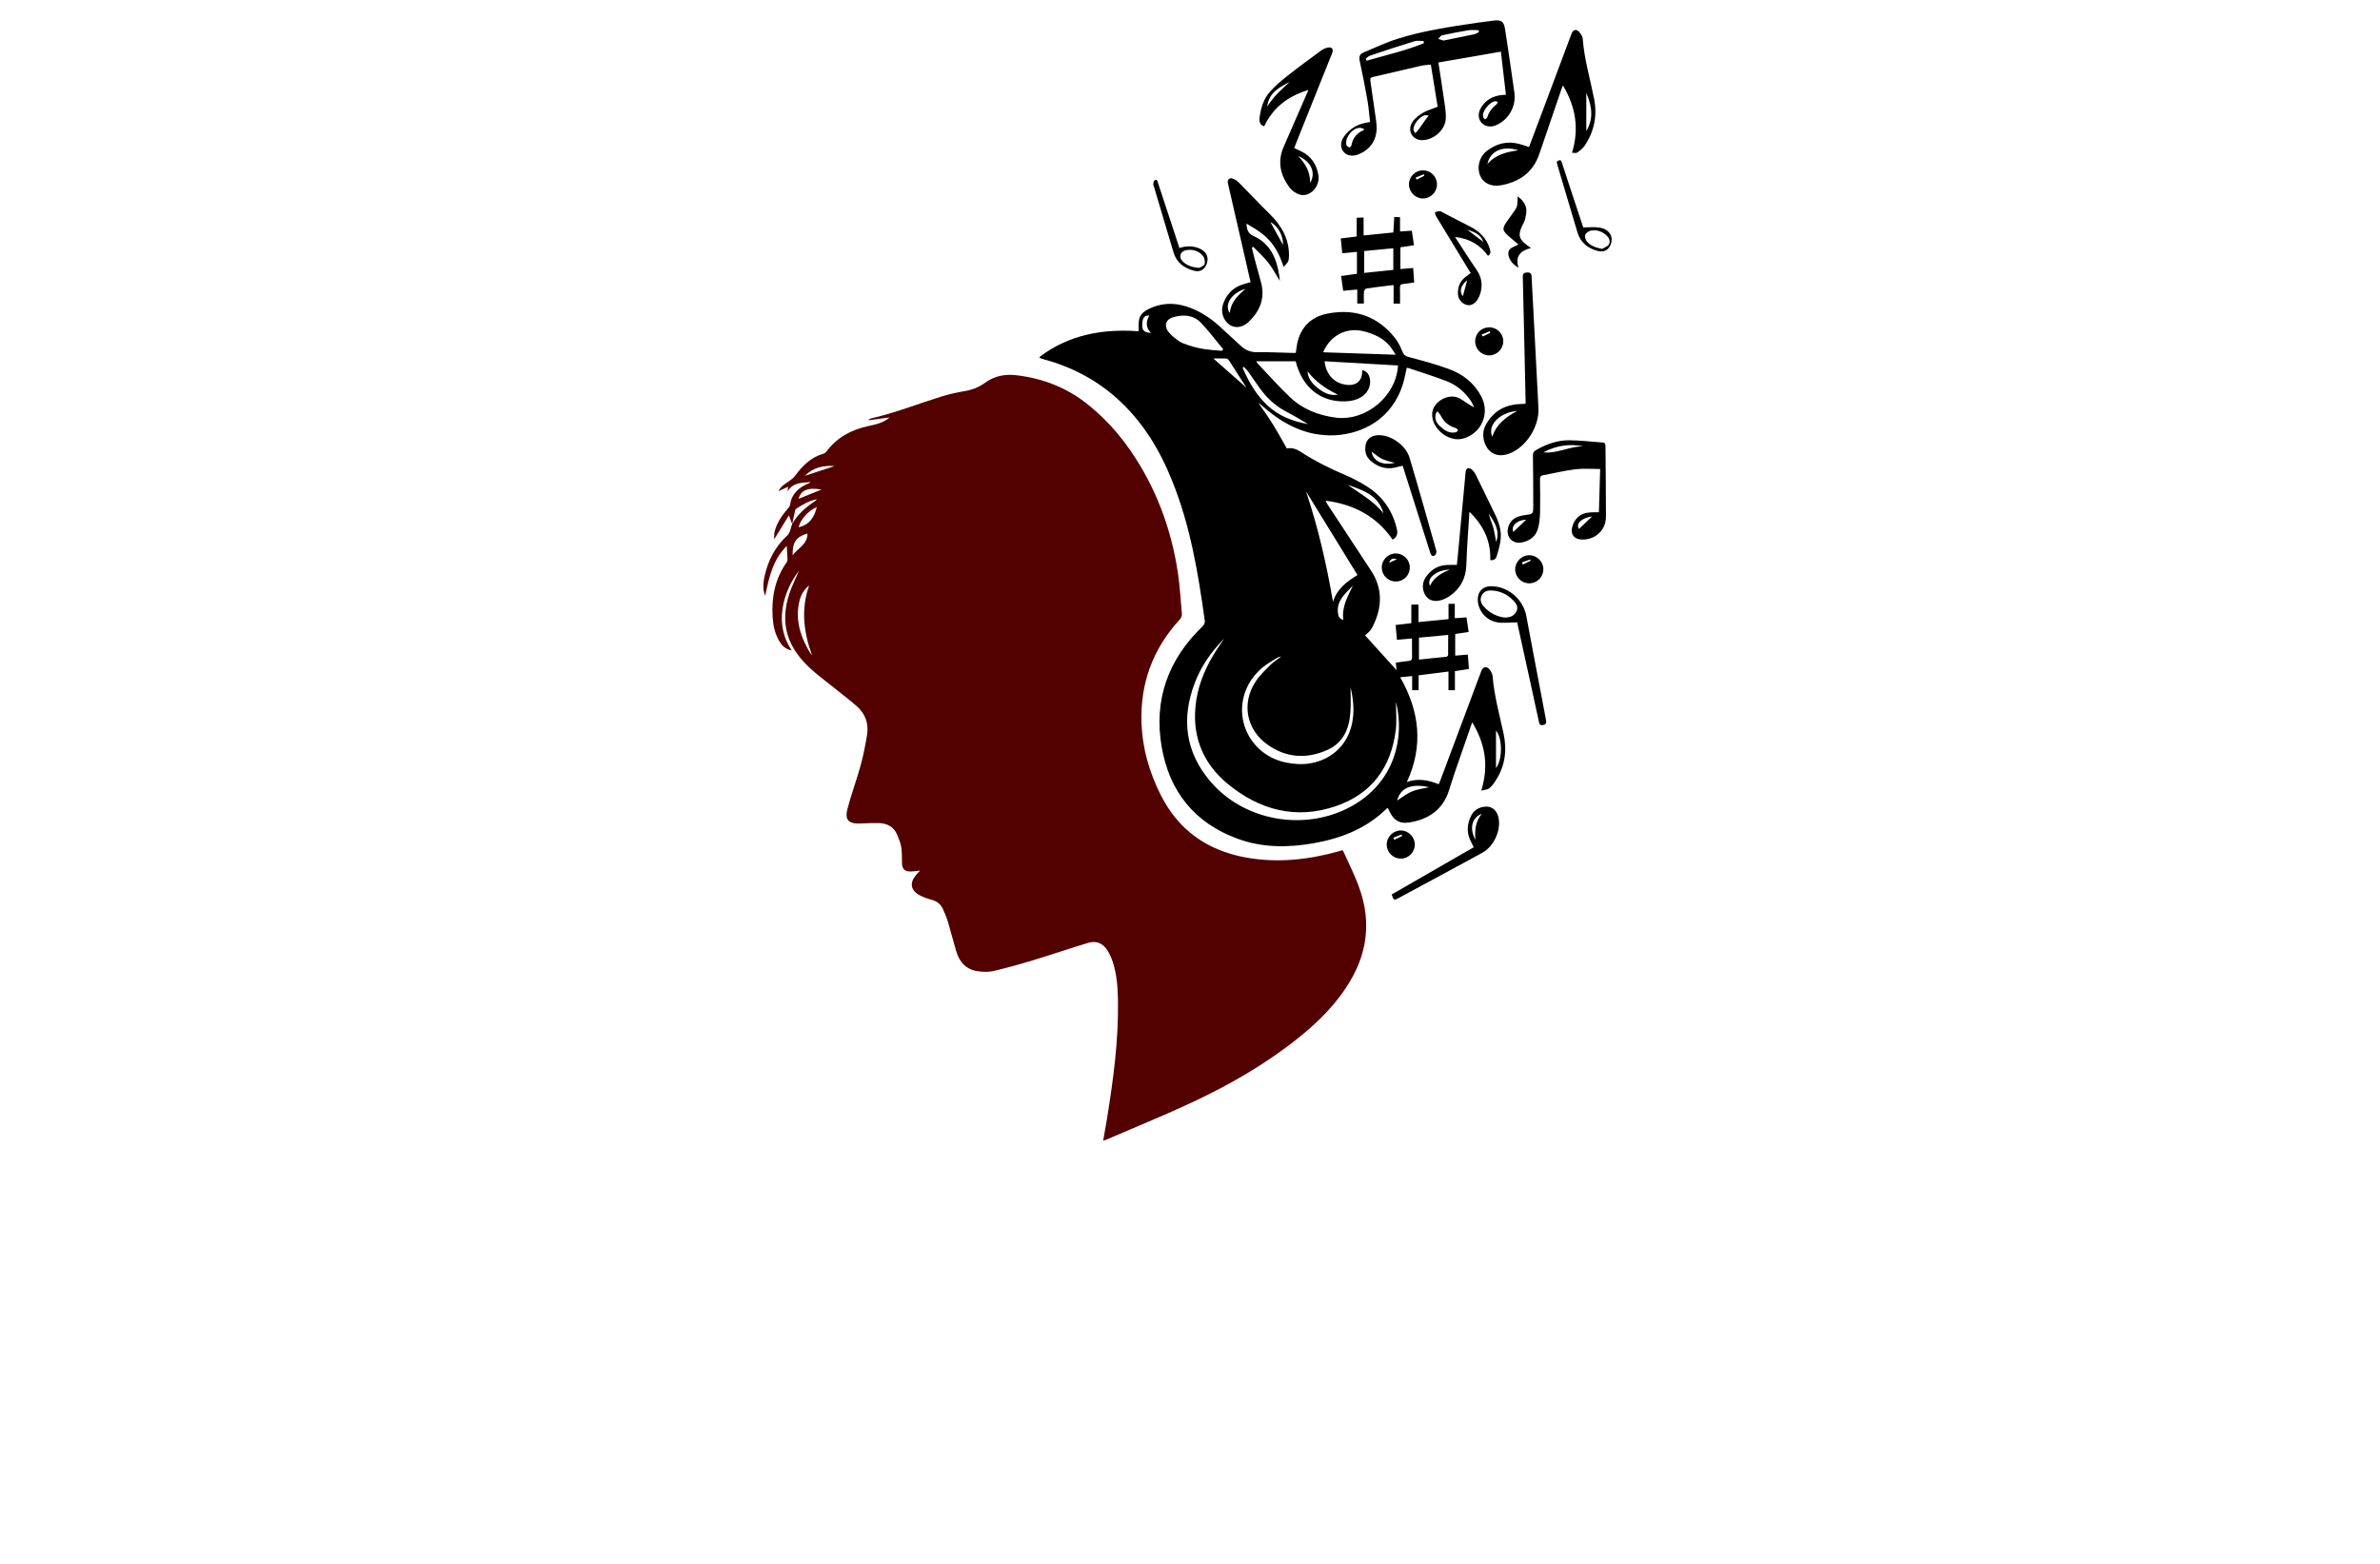 <?xml version="1.0" encoding="utf-8"?>
<!-- Generator: Adobe Illustrator 27.8.1, SVG Export Plug-In . SVG Version: 6.00 Build 0)  -->
<svg version="1.1" id="Layer_1" xmlns="http://www.w3.org/2000/svg" xmlns:xlink="http://www.w3.org/1999/xlink" x="0px" y="0px"
	 viewBox="0 0 350 230" style="enable-background:new 0 0 350 230;" xml:space="preserve">
<style type="text/css">
	.st0{fill:#F5F5F5;stroke:#404040;stroke-width:2;stroke-miterlimit:10;}
	.st1{fill:#49BDC9;}
	.st2{fill:none;stroke:#404040;stroke-miterlimit:10;}
	.st3{fill:#F5F5F5;}
	.st4{fill:none;stroke:#FFFFFF;stroke-miterlimit:10;}
	.st5{fill:#2F2F3F;}
	.st6{fill:#02028C;}
	.st7{fill:#FFFFFF;}
	.st8{fill:#023C44;}
	.st9{fill:#022231;}
	.st10{fill:#53C2BB;}
	.st11{fill:#FF680D;}
	.st12{fill:#00EDFF;}
	.st13{fill:#213000;}
	.st14{fill:#FFB034;}
	.st15{fill:#00556A;}
	.st16{fill:#380C00;}
	.st17{fill:#00556A;stroke:#FFFFFF;stroke-width:0.5;stroke-miterlimit:10;}
	.st18{fill:#750000;}
	.st19{fill:#D40B00;}
	.st20{fill:#8E0073;}
	.st21{fill:#494949;}
	.st22{fill:#259AAB;}
	.st23{fill:#3DAEB7;}
	.st24{fill:#065652;}
	.st25{fill:#A8C6E9;}
	.st26{fill:#3F0101;}
	.st27{fill:#80C445;}
	.st28{fill:#F4D4AE;}
	.st29{fill:#E95454;}
	.st30{fill:#760689;}
	.st31{fill:#DEBFFF;}
	.st32{fill:url(#SVGID_1_);}
	.st33{fill:url(#SVGID_00000010293266967553327760000005778227704837279403_);}
	.st34{fill:url(#_x3C_Compound_Path_x3E__Music_Icon_00000093169492498370203870000006601225685447261073_);}
	.st35{opacity:0.3;fill:url(#_x3C_Compound_Path_x3E__Music_Shades_00000128450223839218945810000009161224933593300360_);}
	.st36{opacity:0.8;fill:#FFFFFF;}
	.st37{fill:#590068;}
	.st38{fill:#293767;}
	.st39{fill:#008294;}
	.st40{fill:url(#SVGID_00000032645287768822632810000017055313564377378721_);}
	.st41{fill:#F5F5F6;}
	.st42{fill:#021284;}
	.st43{fill:#751616;}
	.st44{fill:url(#SVGID_00000024723761237882597520000017655960269626037645_);}
	.st45{fill:#0000A2;}
	.st46{fill:#00833F;}
	.st47{fill:#6B1800;}
	.st48{fill:#54004C;}
	.st49{fill:#C10073;}
	.st50{fill:#7A0334;}
	.st51{fill:#002066;}
	.st52{fill:#5E5700;}
	.st53{fill:#350033;}
	.st54{fill:#FFB000;}
	.st55{fill:#490000;}
	.st56{fill:#875F74;}
	.st57{fill:#003035;}
	.st58{fill:#3659FF;}
	.st59{fill:#9B8F00;}
	.st60{fill:#4C1200;}
	.st61{fill:#016A72;}
	.st62{fill:#FF0000;}
	.st63{fill:#005C68;}
	.st64{fill:#4A0075;}
	.st65{fill:url(#SVGID_00000074424140745317437350000002684257415381345697_);}
	.st66{fill:#020242;}
	.st67{fill:#228DC9;}
	.st68{fill:#551700;}
	.st69{fill:#00C2E0;}
	.st70{fill:#012F4C;}
	.st71{fill:#300018;}
	.st72{fill-rule:evenodd;clip-rule:evenodd;fill:#6D3C5B;}
	.st73{fill-rule:evenodd;clip-rule:evenodd;fill:#020242;}
	.st74{fill:#9B001E;}
	.st75{fill:#00E1FF;}
	.st76{fill:#680040;}
	.st77{fill:#8E8700;}
	.st78{fill:#220247;}
	.st79{fill:#0086FF;}
	.st80{fill:#7C4F00;}
	.st81{fill:#520000;}
	.st82{fill:#04A8CB;}
	.st83{fill:#18618B;}
	.st84{fill:#958C00;}
	.st85{fill:#B0261C;}
	.st86{fill:#013147;}
	.st87{fill:#CD11A1;}
	.st88{fill:#296262;}
	.st89{fill:#5C5E00;}
	.st90{fill:#55B1C8;}
	.st91{fill:#918C34;}
	.st92{fill:#F94351;}
	.st93{fill:#9B001A;}
	.st94{fill:#000066;}
	.st95{fill:#636568;}
	.st96{fill:#002544;}
	.st97{fill:#723300;}
	.st98{fill:url(#SVGID_00000106123351397465106950000015684314381617489800_);}
	.st99{fill:#F393BD;}
	.st100{fill:url(#SVGID_00000092432828637453674420000002613700539192858550_);}
	.st101{fill:#011354;}
	.st102{fill:#38011B;}
	.st103{fill-rule:evenodd;clip-rule:evenodd;fill:#2365A6;}
	.st104{fill:#351B01;}
	.st105{fill-rule:evenodd;clip-rule:evenodd;fill:#351B01;}
	.st106{fill:#02484C;}
	.st107{fill:none;stroke:#02484C;stroke-width:4;stroke-miterlimit:10;}
</style>
<g>
	<g>
		<path class="st81" d="M116.5,77.07c-0.14-0.36-0.28-0.72-0.49-1.26c-0.73,1.19-1.41,2.29-2.17,3.52c0.02-0.43-0.01-0.77,0.06-1.08
			c0.31-1.33,1.07-2.41,1.94-3.43c0.14-0.16,0.31-0.35,0.34-0.55c0.24-1.67,1.31-2.61,2.78-3.2c0.09-0.03,0.17-0.08,0.23-0.17
			c-1.2,0.13-2.5-0.04-3.38,1.38c0.04-0.33,0.06-0.47,0.09-0.69c-0.51,0.23-0.96,0.44-1.41,0.64c0.31-0.69,0.91-1.04,1.5-1.43
			c0.34-0.23,0.68-0.49,0.92-0.81c1.1-1.48,2.35-2.76,4.2-3.27c0.16-0.04,0.32-0.17,0.42-0.3c1.53-2.06,3.61-3.2,6.08-3.74
			c1.11-0.24,2.25-0.45,3.21-1.28c-1.04,0.14-2.03,0.27-3.01,0.4c-0.01-0.05-0.02-0.1-0.03-0.15c0.23-0.07,0.45-0.16,0.69-0.21
			c3.41-0.8,6.66-2.1,10-3.13c1.11-0.34,2.26-0.6,3.4-0.79c1.1-0.18,2.1-0.58,2.98-1.22c1.44-1.05,3.01-1.32,4.74-1.1
			c3.89,0.48,7.38,1.86,10.44,4.33c2.4,1.94,4.46,4.19,6.2,6.72c3.77,5.46,6.02,11.52,7,18.06c0.29,1.95,0.38,3.92,0.57,5.88
			c0.04,0.38-0.07,0.66-0.34,0.96c-3.96,4.32-5.81,9.43-5.59,15.27c0.14,3.7,1.16,7.17,2.81,10.47c2.59,5.17,6.82,8.17,12.46,9.21
			c4.62,0.85,9.18,0.37,13.67-0.88c0.19-0.05,0.38-0.11,0.58-0.17c0.02,0,0.04,0,0.09,0.01c1.21,2.69,2.63,5.31,3.17,8.28
			c0.7,3.83-0.05,7.4-1.98,10.74c-1.99,3.46-4.77,6.21-7.86,8.67c-4.83,3.84-10.15,6.89-15.72,9.48c-4.06,1.89-8.22,3.57-12.33,5.35
			c-0.15,0.06-0.3,0.11-0.53,0.19c0.19-1.12,0.39-2.17,0.56-3.24c0.94-5.74,1.7-11.51,1.62-17.34c-0.03-1.89-0.16-3.79-0.73-5.61
			c-0.2-0.63-0.47-1.24-0.82-1.8c-0.65-1.04-1.63-1.47-2.8-1.12c-2.75,0.82-5.47,1.76-8.22,2.59c-1.9,0.58-3.82,1.11-5.75,1.56
			c-0.71,0.17-1.49,0.13-2.22,0.04c-1.73-0.22-2.76-1.29-3.24-2.92c-0.42-1.43-0.79-2.87-1.21-4.29c-0.2-0.67-0.46-1.33-0.76-1.96
			c-0.33-0.71-0.89-1.15-1.67-1.35c-0.6-0.16-1.2-0.37-1.74-0.66c-1.34-0.73-1.52-1.81-0.54-2.98c0.19-0.23,0.4-0.43,0.6-0.65
			c-0.51,0.05-1.01,0.14-1.5,0.13c-0.8-0.02-1.15-0.42-1.16-1.22c-0.02-0.78,0.01-1.57-0.11-2.34c-0.1-0.62-0.35-1.23-0.59-1.81
			c-0.49-1.2-1.47-1.71-2.72-1.75c-0.72-0.02-1.45,0.02-2.17,0.04c-0.18,0-0.36,0.03-0.54,0.03c-1.78,0.05-2.33-0.55-1.87-2.26
			c0.57-2.11,1.33-4.17,1.91-6.28c0.41-1.49,0.71-3.01,0.95-4.53c0.26-1.66-0.27-3.12-1.56-4.23c-0.99-0.86-2.03-1.64-3.05-2.47
			c-1.33-1.08-2.73-2.08-3.96-3.25c-3.6-3.43-4.36-7.2-2.48-11.81c0.33-0.81,0.72-1.59,1.06-2.39c-1.28,1.7-2.15,3.58-2.45,5.69
			c-0.3,2.14,0.08,4.16,1.36,6.07c-0.92-0.18-1.43-0.69-1.81-1.34c-0.66-1.1-0.92-2.32-1-3.57c-0.17-2.89,0.34-5.61,2.05-8.02
			c0.08-0.12,0.15-0.29,0.14-0.43c-0.02-0.62-0.06-1.24-0.11-2.01c-2.08,2.06-2.61,4.68-3.17,7.32c-0.32-0.69-0.36-1.64-0.1-2.84
			c0.52-2.36,1.58-4.4,3.39-6.06c0.39-0.36,0.45-1.07,0.67-1.63c0.82-1.48,2.07-2.53,3.45-3.44c0.05-0.03,0.08-0.09,0.18-0.22
			c-1.19,0.25-2.12,0.8-3.02,1.4c-0.06,0.04-0.13,0.11-0.15,0.18C116.79,75.66,116.65,76.37,116.5,77.07z M118.99,86.11
			c-0.76,0.59-1.2,1.37-1.42,2.26c-0.67,2.78,0.14,5.28,1.56,7.64c0.07,0.12,0.19,0.22,0.28,0.34
			C118.18,92.96,117.76,89.58,118.99,86.11z M116.56,81.66c0.83-1.08,2.21-1.63,2.18-3.2C117.06,78.97,116.54,79.71,116.56,81.66z
			 M120.12,74.58c-1.27,0.54-2.37,1.77-2.68,2.96C119.01,77.21,119.76,76.06,120.12,74.58z M120.81,72c-2-0.35-3.04,0.09-3.37,1.36
			C118.52,72.93,119.66,72.47,120.81,72z M122.74,68.54c-1.67-0.11-3.17,0.22-4.38,1.44C119.83,69.5,121.28,69.02,122.74,68.54z"/>
		<path d="M221.13,107.97c-0.61-2.83-1.39-5.62-1.63-8.52c-0.03-0.33-0.22-0.69-0.43-0.97c-0.46-0.56-0.98-0.45-1.24,0.23
			c-2.01,5.36-4.01,10.73-6.02,16.08c-0.07,0.17-0.14,0.35-0.23,0.55c-1.53-0.62-3.05-0.92-4.69-0.32
			c2.48-5.37,1.85-10.44-0.98-15.42c0.61-0.06,1.14-0.12,1.76-0.17v2.08h0.95v-2.19c1.5-0.19,2.9-0.36,4.39-0.55v2.74h0.95v-2.8
			c0.71-0.12,1.36-0.2,2.06-0.32c-0.06-0.72-0.1-1.41-0.16-2.12c-0.65,0.06-1.24,0.1-1.86,0.16v-3.19c0.68-0.1,1.31-0.2,1.98-0.29
			c-0.1-0.74-0.22-1.43-0.32-2.15c-0.59,0.04-1.13,0.07-1.72,0.12v-2.11h-0.92v2.25c-1.53,0.14-2.95,0.29-4.42,0.43v-2.57h-1.05
			v2.73c-0.78,0.09-1.52,0.19-2.31,0.27c0.06,0.74,0.13,1.44,0.19,2.18c0.77-0.06,1.46-0.13,2.22-0.2c0,0.95-0.01,1.85,0.01,2.73
			c0.01,0.43-0.16,0.55-0.55,0.58c-0.62,0.06-1.23,0.16-1.85,0.25c0.06,0.43,0.1,0.81,0.13,1.11c-1.52-1.67-3.05-3.36-4.65-5.13
			c0.14-0.13,0.38-0.29,0.56-0.49c0.2-0.2,0.38-0.43,0.51-0.68c1.44-2.83,1.62-5.63-0.22-8.4c-2.15-3.25-4.29-6.51-6.42-9.77
			c-0.09-0.13-0.13-0.26-0.23-0.46c4.16,0.52,7.49,2.3,9.86,5.72c0.69-0.38,0.77-0.95,0.62-1.54c-0.59-2.6-1.99-4.69-4.22-6.16
			c-1.04-0.68-2.15-1.27-3.29-1.76c-2.3-0.98-4.53-2.08-6.63-3.45c-0.62-0.4-1.28-0.66-2.04-0.49c-0.68-1.18-1.3-2.35-2.01-3.48
			c-0.68-1.1-1.44-2.17-2.17-3.23c0.23,0.14,0.42,0.32,0.62,0.49c3.08,2.7,6.51,4.5,10.74,4.27c3.84-0.23,8.32-2.27,9.93-7.67
			c0.22-0.72,0.35-1.47,0.52-2.24c0.1,0.01,0.2,0,0.29,0.04c1.91,0.65,3.83,1.23,5.69,1.96c1.44,0.59,2.61,1.6,3.48,2.9
			c0.19,0.29,0.3,0.62,0.46,0.92c-0.78-0.39-1.4-0.9-2.09-1.3c-1.57-0.92-4,0.42-4.09,2.22c-0.1,2.19,2.41,4.23,4.52,3.67
			c2.69-0.72,4.01-3.65,2.74-6.14c-1.04-2.02-2.73-3.35-4.81-4.1c-1.91-0.71-3.9-1.23-5.88-1.76c-0.51-0.13-0.75-0.32-0.95-0.81
			c-0.26-0.68-0.61-1.37-1.05-1.95c-2.53-3.21-5.85-4.39-9.85-3.65c-2.44,0.45-3.98,1.89-4.55,4.33c-0.1,0.46-0.14,0.95-0.22,1.47
			h-0.65c-1.69-0.04-3.38-0.13-5.07-0.1c-0.92,0-1.65-0.29-2.3-0.88c-1.05-0.97-2.09-1.93-3.16-2.9c-1.24-1.13-2.61-2.06-4.19-2.69
			c-1.93-0.77-3.87-0.91-5.82-0.09c-0.75,0.32-1.52,0.72-1.79,1.52c-0.2,0.61-0.12,1.3-0.14,1.96c-5.18-0.38-10.19,0.45-14.6,3.8
			c0.1,0.12,0.13,0.16,0.16,0.17c0.17,0.06,0.35,0.12,0.52,0.16c4.09,1.11,7.74,3.02,10.89,5.88c3.65,3.32,6.14,7.42,7.95,11.95
			c2.69,6.64,3.85,13.63,4.82,20.67c0.03,0.23-0.13,0.58-0.32,0.75c-5.07,4.88-7.22,10.81-6.03,17.73
			c1.13,6.58,4.85,11.22,11.19,13.53c3.65,1.34,7.42,1.31,11.2,0.65c4.03-0.72,7.7-2.15,10.68-5.07c0.06-0.04,0.13-0.09,0.19-0.13
			c0.75,1.78,1.59,2.41,3.22,2.14c2.77-0.45,4.85-1.86,5.76-4.65c0.29-0.88,0.55-1.76,0.85-2.64c0.85-2.44,1.7-4.88,2.58-7.44
			c1.91,3.16,2.47,6.38,1.33,10.06c0.49-0.13,0.91-0.14,1.16-0.33c0.38-0.32,0.69-0.72,0.95-1.14
			C221.32,112.71,221.64,110.4,221.13,107.97z M208.67,93.78c1.44-0.13,2.84-0.27,4.3-0.4c0,1,0,1.96-0.01,2.95
			c0,0.09-0.16,0.25-0.25,0.26c-1.33,0.14-2.67,0.27-4.04,0.42V93.78z M203.46,75.52c-1.41-1.83-3.44-2.9-5.27-4.22
			C200.44,72.1,202.72,72.82,203.46,75.52z M214.11,63.57c-1,0.23-1.7-0.29-2.37-0.91c-0.55-0.51-0.84-1.13-0.55-1.89
			c0.03-0.07,0.09-0.13,0.2-0.29c0.2,0.27,0.39,0.46,0.51,0.69c0.46,0.9,1.17,1.5,2.17,1.78c0.14,0.03,0.25,0.2,0.36,0.32
			C214.33,63.38,214.23,63.54,214.11,63.57z M167.99,47.51c0.06-0.82,0.35-1.16,1.02-1.1c-0.51,0.9-0.53,1.75,0.25,2.56
			C168.16,48.88,167.9,48.57,167.99,47.51z M199.63,84.57c-1.59,0.98-3.03,2.05-3.6,3.94c-0.95-5.52-2.19-10.93-3.97-16.24
			C194.58,76.36,197.09,80.44,199.63,84.57z M197.55,91.16c-0.52-0.12-0.69-0.4-0.77-0.85c-0.19-1.11,0.2-2.02,0.9-2.83
			c0.4-0.48,0.85-0.91,1.28-1.36C198.19,87.75,197.29,89.25,197.55,91.16z M185.74,98.11c0.62-0.51,1.34-0.89,2.02-1.33
			c0.19-0.12,0.42-0.19,0.66-0.22c-0.51,0.38-1.05,0.71-1.5,1.14c-0.81,0.81-1.66,1.6-2.28,2.56c-2.08,3.16-1.36,7.03,1.73,9.23
			c2.77,1.99,5.8,2.17,8.86,0.79c2.31-1.04,3.18-3.1,3.35-5.47c0.1-1.26,0.03-2.53,0.03-3.74c0.52,2.19,0.69,4.48-0.2,6.71
			c-1.17,2.95-4.16,4.75-7.52,4.59c-2.48-0.12-4.65-0.95-6.31-2.84C181.6,106.11,182.12,101.04,185.74,98.11z M200.66,48.75
			c1.36,0.36,2.63,0.92,3.59,1.99c0.38,0.4,0.65,0.92,1,1.43c-3.64-0.13-7.13-0.25-10.67-0.36
			C195.65,49.27,198.09,48.06,200.66,48.75z M196.75,58.04c-1.1,0.2-1.99-0.23-2.8-0.84c-0.85-0.65-1.59-1.41-1.67-2.6
			C193.47,56.16,195.01,57.21,196.75,58.04z M190.54,53.13c0.95,3.85,3.68,6.02,7.29,5.9c0.91-0.03,1.79-0.23,2.56-0.78
			c0.9-0.65,1.3-1.76,1.01-2.77c-0.14-0.51-0.46-0.87-1.01-1.04c-0.03,0.07-0.07,0.12-0.07,0.17c0.01,1.41-0.88,2.17-2.34,1.98
			c-1.78-0.23-2.97-1.5-3.19-3.46c3.61,0.2,7.2,0.4,10.8,0.62c-0.25,4.52-4.72,8.23-9.14,7.67c-2.57-0.33-4.89-1.24-6.77-3.03
			c-1.63-1.56-3.15-3.26-4.71-4.91c-0.1-0.1-0.16-0.22-0.23-0.35H190.54z M182.91,53.95c0.22,0.25,0.48,0.46,0.66,0.72
			c0.65,0.9,1.24,1.83,1.91,2.71c0.95,1.27,2.12,2.31,3.52,3.08c1.14,0.59,2.25,1.24,3.35,1.91c-2.25-0.39-4.32-1.2-5.99-2.77
			c-1.65-1.54-2.73-3.46-3.62-5.5C182.8,54.04,182.86,53.99,182.91,53.95z M180.73,53c0.89,1.37,1.76,2.74,2.57,4.01
			c-1.59-1.4-3.26-2.87-4.87-4.29c0.56,0,1.21-0.01,1.88,0.01C180.46,52.74,180.66,52.87,180.73,53z M174.71,50.75
			c-0.46-0.17-0.95-0.3-1.33-0.58c-0.59-0.42-1.21-0.88-1.62-1.46c-0.62-0.9-0.26-1.78,0.78-2.06c1.47-0.42,2.95-0.35,4.06,0.81
			c1.17,1.21,2.18,2.6,3.28,3.9c-0.06,0.07-0.12,0.16-0.17,0.23C178.02,51.5,176.33,51.32,174.71,50.75z M199.49,118.14
			c-6.79,4.26-16.23,2.92-21.44-3.15c-3.75-4.36-4.37-9.31-2.32-14.62c0.94-2.45,2.43-4.56,4.29-6.44c-0.33,0.49-0.68,0.98-1,1.47
			c-1.52,2.34-2.67,4.82-3.1,7.59c-0.75,4.95,0.79,9.12,4.62,12.29c4.68,3.85,10.03,5.3,15.91,3.28c5.26-1.79,8.13-5.7,8.81-11.19
			c0.16-1.31,0.03-2.69,0.03-4.16C206.64,108.7,204.93,114.73,199.49,118.14z M207.63,116.41c-0.78,0.32-1.46,0.88-2.17,1.33
			c0.48-1.88,2.11-2.56,4.71-1.96C209.25,115.99,208.38,116.07,207.63,116.41z M220,112.96v-5.51
			C220.97,108.57,220.97,111.73,220,112.96z M221.46,13.94c-0.25-2.09-0.49-4.14-0.74-6.34c-3.05,0.53-6.05,1.04-9.19,1.59
			c0.29,1.88,0.56,3.58,0.8,5.28c0.14,0.97,0.33,1.95,0.29,2.92c-0.06,1.74-1.81,3.25-3.55,3.22c-1.39-0.03-2.16-1.42-1.38-2.64
			c0.36-0.56,0.97-1.02,1.55-1.37c0.65-0.38,1.4-0.59,2.18-0.9c-0.32-2-0.66-4.06-1-6.2c-0.48,0.06-0.96,0.07-1.42,0.17
			c-2.37,0.54-4.73,1.12-7.1,1.65c-0.45,0.1-0.4,0.37-0.36,0.67c0.24,1.71,0.5,3.42,0.74,5.13c0.07,0.46,0.13,0.92,0.16,1.38
			c0.12,1.98-0.89,3.53-2.74,4.23c-0.85,0.32-1.68,0.15-2.15-0.44c-0.46-0.59-0.44-1.46,0.09-2.19c0.76-1.05,1.77-1.74,3.05-2.01
			c0.21-0.05,0.43-0.08,0.79-0.15c-0.13-1.08-0.2-2.16-0.39-3.22c-0.34-1.94-0.73-3.87-1.14-5.8c-0.12-0.58,0.02-0.97,0.53-1.18
			c1.7-0.71,3.37-1.52,5.13-2.06c3.75-1.17,7.64-1.74,11.52-2.32c0.84-0.12,1.67-0.22,2.51-0.33c1.13-0.14,1.51,0.12,1.69,1.25
			c0.3,1.87,0.56,3.74,0.84,5.61c0.18,1.23,0.34,2.47,0.53,3.7c0.31,2.02-0.84,4.06-2.73,4.84c-0.77,0.32-1.58,0.18-2.07-0.35
			c-0.5-0.54-0.59-1.33-0.19-2.08c0.66-1.23,1.73-1.86,3.1-2.02C221.01,13.97,221.21,13.96,221.46,13.94z M200.84,8.64
			c0.05,0.1,0.1,0.19,0.14,0.29c2.82-0.83,5.7-1.45,8.42-2.58c-0.01-0.1-0.02-0.21-0.04-0.31c-0.45,0-0.93-0.11-1.34,0.02
			c-2.2,0.67-4.38,1.4-6.56,2.13C201.23,8.27,201.05,8.49,200.84,8.64z M217.49,4.73c-0.02-0.1-0.03-0.2-0.05-0.29
			c-0.5,0-1-0.07-1.49,0.01c-1.31,0.21-2.61,0.46-3.9,0.75c-0.21,0.05-0.36,0.35-0.54,0.53c0.25,0.08,0.51,0.16,0.76,0.23
			c0.03,0.01,0.08-0.01,0.12-0.02c1.46-0.29,2.91-0.58,4.37-0.89C217.02,5,217.25,4.84,217.49,4.73z M200.54,19.15
			c0.01-0.06,0.03-0.12,0.04-0.19c-0.2-0.06-0.41-0.16-0.61-0.16c-1,0-2.11,1.29-2,2.32c0.01,0.1,0.01,0.23,0.07,0.29
			c0.11,0.12,0.26,0.25,0.41,0.27c0.09,0.01,0.27-0.18,0.29-0.3C198.93,20.31,199.52,19.56,200.54,19.15z M210.12,16.99
			c-0.31-0.02-0.45-0.06-0.57-0.04c-0.76,0.16-1.71,1.31-1.69,2.08c0.01,0.19,0.16,0.37,0.24,0.56c0.14-0.14,0.31-0.26,0.43-0.42
			c0.38-0.52,0.75-1.06,1.13-1.59C209.76,17.42,209.89,17.27,210.12,16.99z M220.27,15.03c-0.14-0.07-0.2-0.13-0.27-0.14
			c-0.86-0.03-2.09,1.46-1.89,2.3c0.03,0.13,0.17,0.24,0.26,0.37c0.12-0.09,0.3-0.17,0.34-0.29c0.25-0.77,0.68-1.4,1.33-1.89
			C220.13,15.32,220.17,15.19,220.27,15.03z M224.86,21.62c0.84-2.23,1.67-4.43,2.49-6.63c1.25-3.35,2.51-6.7,3.76-10.04
			c0.22-0.59,0.69-0.73,1.11-0.26c0.26,0.28,0.51,0.68,0.54,1.04c0.22,2.98,1.08,5.84,1.66,8.75c0.5,2.5,0.04,4.84-1.39,6.96
			c-0.27,0.4-0.69,0.72-1.09,1c-0.15,0.11-0.44,0.02-0.76,0.02c1.08-3.53,0.54-6.77-1.34-9.9c-0.09,0.22-0.16,0.38-0.21,0.54
			c-1.08,3.17-2.17,6.35-3.25,9.52c-0.92,2.73-2.93,4.14-5.66,4.63c-1.44,0.26-2.6-0.34-3.05-1.4c-0.51-1.21-0.15-2.75,0.92-3.6
			c1.44-1.14,3.06-1.57,4.86-1.07C223.9,21.3,224.34,21.45,224.86,21.62z M218.74,24.13c1.2-1.39,2.83-1.8,4.55-2.02
			C221.02,21.36,219.1,22.21,218.74,24.13z M233.28,13.67c0,1.81,0,3.71,0,5.61C234.26,17.6,234.25,15.91,233.28,13.67z
			 M188.77,39.26c-0.63-1.99-1.53-3.59-3.02-4.78c-0.76-0.6-1.6-1.11-2.45-1.6c0.06,0.81,0.16,1.43,1.05,1.83
			c2.42,1.1,3.38,3.25,3.76,5.74c0.05,0.3,0.07,0.6,0.11,0.87c-0.56-0.89-1.05-1.84-1.7-2.68c-0.66-0.84-1.47-1.57-2.22-2.34
			c-0.07,0.05-0.13,0.09-0.2,0.14c0.14,0.59,0.28,1.19,0.44,1.78c0.3,1.13,0.63,2.24,0.92,3.37c0.59,2.28-0.17,4.16-1.81,5.73
			c-0.92,0.87-2,1-2.81,0.46c-0.94-0.62-1.37-1.92-0.98-3.05c0.5-1.43,1.44-2.44,2.92-2.91c0.36-0.11,0.73-0.21,1.13-0.32
			c-0.39-1.71-0.77-3.39-1.16-5.07c-0.72-3.15-1.45-6.31-2.17-9.46c-0.12-0.54,0.18-0.88,0.7-0.7c0.34,0.12,0.68,0.35,0.94,0.61
			c1.49,1.5,2.92,3.05,4.43,4.52c1.76,1.71,2.93,3.67,2.91,6.2c0,0.3-0.03,0.62-0.14,0.88C189.3,38.71,189.06,38.91,188.77,39.26z
			 M183.16,42.49c-2.04,0.55-3.18,2.36-2.31,3.54C181,44.5,181.95,43.51,183.16,42.49z M188.68,36.02c0.05-1.38-0.79-2.83-1.85-3.35
			C187.4,33.7,188.03,34.83,188.68,36.02z M235.13,75.34c0.06-2.06,0.13-4.13,0.19-6.36c-1.23,0-2.43-0.11-3.61,0.03
			c-1.59,0.19-3.16,0.59-4.74,0.87c-0.37,0.07-0.5,0.22-0.5,0.59c0.02,1.63,0.05,3.26,0.01,4.89c-0.02,0.83-0.09,1.69-0.34,2.48
			c-0.34,1.1-1.23,1.72-2.35,1.94c-1.35,0.27-2.34-0.8-2.02-2.13c0.21-0.86,0.73-1.42,1.56-1.69c0.3-0.1,0.62-0.16,0.94-0.2
			c1.19-0.17,1.21-0.16,1.21-1.4c0-2.45-0.02-4.91-0.05-7.36c-0.01-0.4,0.12-0.62,0.46-0.81c1.49-0.85,3.09-1.44,4.8-1.44
			c1.66,0,3.32,0.22,4.98,0.33c0.34,0.02,0.43,0.19,0.43,0.5c0.02,3.48,0.08,6.96,0.07,10.44c-0.01,2.03-1.69,3.48-3.72,3.32
			c-0.97-0.08-1.47-0.76-1.27-1.71c0.3-1.39,1.3-2.23,2.73-2.27C234.28,75.33,234.66,75.34,235.13,75.34z M226.97,66.52
			c2.04,0.23,3.88-0.91,5.9-0.87C230.81,65.21,228.85,65.54,226.97,66.52z M234.14,75.95c-1.64,0.25-2.43,1.09-1.94,1.85
			C232.81,77.22,233.42,76.64,234.14,75.95z M224.44,76.43c-1.38,0.04-2.28,0.94-1.88,1.8C223.16,77.64,223.77,77.06,224.44,76.43z
			 M192.42,13.23c-3.04,0.92-5.22,2.61-6.51,5.35c-0.57-0.19-0.78-0.59-0.67-1.35c0.19-1.35,0.57-2.67,1.49-3.7
			c0.75-0.85,1.63-1.61,2.52-2.31c1.64-1.3,3.32-2.53,5.01-3.77c0.31-0.23,0.7-0.41,1.08-0.46c0.57-0.08,0.78,0.27,0.57,0.81
			c-1.77,4.42-3.54,8.84-5.31,13.26c-0.09,0.22-0.17,0.45-0.27,0.71c0.37,0.18,0.73,0.34,1.08,0.52c1.44,0.71,2.2,1.91,2.47,3.44
			c0.3,1.72-1.31,3.38-2.81,2.87c-0.52-0.18-1.07-0.55-1.4-0.99c-1.41-1.85-1.86-3.88-0.86-6.1C190,18.79,191.17,16.08,192.42,13.23
			z M192.67,26.91c0.86-1.48,0.22-3.13-1.77-3.97C191.98,24.07,192.68,25.26,192.67,26.91z M186.36,15.65
			c0.38-0.51,0.67-0.96,1.02-1.37c0.35-0.41,0.74-0.79,1.13-1.16c0.37-0.36,0.76-0.71,1.14-1.06
			C188.14,12.83,186.61,13.61,186.36,15.65z M224.36,59.32c-0.06-2.89-0.13-5.79-0.19-8.69c-0.07-3.3-0.14-6.6-0.23-9.9
			c-0.01-0.45,0.15-0.62,0.56-0.65c0.4-0.02,0.71,0.02,0.73,0.54c0.09,1.89,0.2,3.78,0.3,5.67c0.24,4.56,0.46,9.13,0.71,13.69
			c0.14,2.52-1.49,5.35-3.82,6.53c-1.31,0.66-2.56,0.58-3.37-0.22c-0.94-0.93-1.22-2.55-0.58-3.75c1.09-2.04,2.84-3.05,5.15-3.12
			c0.2-0.01,0.4-0.02,0.6-0.03C224.25,59.4,224.26,59.38,224.36,59.32z M223.11,60.44c-2.56,0.21-4.43,2.11-3.65,3.79
			C220.07,62.32,221.52,61.32,223.11,60.44z M219.48,74.86c-0.82-1.66-1.6-3.34-2.43-4.98c-0.16-0.32-0.36-0.64-0.64-0.85
			c-0.45-0.36-0.84-0.16-0.88,0.42c-0.33,3.59-0.66,7.2-1.01,10.81c-0.09,0.94-0.19,1.86-0.27,2.82c-0.53,0-1.02-0.01-1.5,0.01
			c-1.39,0.07-2.43,0.79-3.16,1.93c-0.53,0.85-0.43,1.98,0.17,2.73c0.52,0.65,1.42,0.81,2.43,0.43c0.32-0.13,0.64-0.27,0.92-0.46
			c1.62-1.1,2.45-2.61,2.53-4.61c0.07-2.56,0.29-5.1,0.45-7.84c2.11,2.04,3.16,4.33,3.07,7.1c0.55,0.1,0.85-0.22,0.95-0.61
			c0.25-0.82,0.51-1.66,0.58-2.5C220.84,77.67,220.19,76.24,219.48,74.86z M210.29,86.16c-0.52-1.14,0.9-2.3,2.92-2.4
			C212.01,84.3,210.87,84.87,210.29,86.16z M220.03,79.72c-0.16-0.82-0.26-1.52-0.45-2.19c-0.19-0.66-0.48-1.3-0.65-1.98
			C219.77,76.78,220.62,78,220.03,79.72z M199.55,37.04c-0.71,0.07-1.38,0.14-2.16,0.21c-0.07-0.72-0.14-1.42-0.22-2.18
			c0.78-0.1,1.53-0.19,2.34-0.29c0-0.93,0-1.81,0-2.75c0.36-0.02,0.65-0.03,1.02-0.05c0,0.89,0,1.74,0,2.65
			c1.49-0.15,2.9-0.29,4.37-0.44c0.05-0.76,0.09-1.49,0.14-2.28c0.29,0.01,0.54,0.03,0.85,0.04c0,0.69,0,1.35,0,2.09
			c0.6-0.04,1.15-0.08,1.73-0.11c0.11,0.72,0.21,1.39,0.32,2.14c-0.66,0.1-1.3,0.2-2,0.3c0,1.07,0,2.1,0,3.2
			c0.59-0.05,1.18-0.1,1.88-0.16c0.05,0.7,0.1,1.38,0.15,2.13c-0.59,0.09-1.12,0.18-1.65,0.23c-0.34,0.03-0.44,0.17-0.44,0.5
			c0.02,0.78,0.01,1.56,0.01,2.38c-0.32,0-0.59,0-0.95,0c0-0.9,0-1.8,0-2.73c-1.39,0.17-2.68,0.31-3.97,0.5
			c-0.15,0.02-0.36,0.29-0.38,0.45c-0.05,0.58-0.02,1.16-0.02,1.77c-0.35,0-0.62,0-0.97,0c0-0.66,0-1.34,0-2.06
			c-0.72,0.07-1.35,0.12-2.07,0.19c-0.1-0.73-0.21-1.43-0.31-2.18c0.8-0.11,1.55-0.21,2.33-0.32
			C199.55,39.19,199.55,38.14,199.55,37.04z M204.9,36.51c-1.45,0.14-2.86,0.27-4.29,0.41c0,1.09,0,2.12,0,3.22
			c1.45-0.15,2.84-0.29,4.29-0.45C204.9,38.63,204.9,37.62,204.9,36.51z M211.23,81.03c-1.3-4.56-2.57-9.14-3.93-13.67
			c-0.56-1.91-2.77-3.42-4.63-3.36c-0.95,0.03-1.65,0.53-1.83,1.37c-0.19,0.92-0.01,1.78,0.74,2.41c1.01,0.88,2.18,1.27,3.52,1
			c0.38-0.09,0.74-0.19,1.17-0.29c0.09,0.26,0.14,0.46,0.22,0.68c1.28,4.04,2.57,8.08,3.84,12.13c0.13,0.42,0.33,0.61,0.71,0.36
			C211.17,81.55,211.27,81.21,211.23,81.03z M201.71,66.42c0.49,0.36,0.97,0.79,1.53,1.07c0.56,0.27,1.21,0.39,1.86,0.58
			C203.46,68.5,201.93,67.9,201.71,66.42z M220.36,120.2c-0.23-1-0.95-1.62-1.86-1.57c-0.98,0.06-1.75,0.48-2.18,1.39
			c-0.55,1.14-0.66,2.31-0.13,3.49c0.16,0.36,0.35,0.72,0.53,1.1c-4.03,2.32-8.03,4.63-12.06,6.94c0.27,0.85,0.35,0.9,1.01,0.53
			c4.09-2.21,8.19-4.4,12.26-6.63C219.72,124.49,220.78,122.08,220.36,120.2z M216.97,123.51c-0.91-1.69-0.53-3.25,0.94-3.83
			C216.99,120.81,216.86,122.05,216.97,123.51z M218.83,37.63c-1.16-1.62-2.73-2.55-4.86-2.78c1.11,1.69,2.11,3.29,3.18,4.84
			c0.76,1.1,0.91,2.25,0.54,3.49c-0.09,0.3-0.23,0.6-0.4,0.87c-0.4,0.64-1,0.94-1.55,0.81c-0.69-0.16-1.28-0.8-1.33-1.54
			c-0.07-1,0.23-1.87,1.02-2.52c0.26-0.22,0.54-0.41,0.85-0.63c-0.52-0.86-1.03-1.69-1.54-2.53c-1.19-1.96-2.39-3.91-3.57-5.87
			c-0.1-0.16-0.18-0.51-0.11-0.55c0.18-0.12,0.43-0.15,0.66-0.17c0.13-0.01,0.26,0.09,0.38,0.16c1.34,0.69,2.66,1.4,4.01,2.07
			c1.44,0.71,2.5,1.74,2.97,3.3C219.18,36.94,219.3,37.33,218.83,37.63z M215.13,43.56c0.2-0.76,0.42-1.59,0.63-2.35
			C214.79,41.99,214.57,42.9,215.13,43.56z M215.75,33.76c0.8,0.6,1.59,1.21,2.39,1.82C217.74,34.44,216.75,34.1,215.75,33.76z
			 M227.35,105.9c-0.01-0.13-0.03-0.25-0.06-0.36c-0.95-5-1.91-9.99-2.84-14.99c-0.49-2.51-2.8-4.4-5.28-4.33
			c-1.11,0.04-1.8,0.74-1.85,1.83c-0.06,1.56,1.08,3.12,2.74,3.45c0.95,0.19,1.98,0.03,3.05,0.03c0.65,2.95,1.31,5.93,1.96,8.91
			c0.4,1.89,0.82,3.77,1.23,5.66c0.07,0.33,0.14,0.62,0.61,0.53C227.37,106.55,227.45,106.29,227.35,105.9z M222.99,89.94
			c-0.32,0.59-0.82,0.92-1.82,0.87c-1.03-0.14-2.18-0.66-3.05-1.7c-0.36-0.45-0.51-0.97-0.23-1.52c0.27-0.55,0.78-0.77,1.34-0.75
			c1.36,0.03,2.5,0.58,3.41,1.57C223.04,88.85,223.31,89.36,222.99,89.94z M223.32,39.4c-0.77-0.49-1.32-1.04-1.48-1.86
			c-0.21-1.08,0.78-1.19,1.46-1.58c-0.45-0.39-0.85-0.72-1.25-1.06c-1.19-1.02-1.22-1.25-0.3-2.54c0.2-0.28,0.4-0.56,0.6-0.83
			c0.82-1.13,0.82-1.13,0.83-2.66c0.7,0.53,1.17,1.1,1.27,1.86c0.06,0.5-0.06,1.03-0.18,1.53c-0.08,0.34-0.29,0.66-0.44,0.99
			c-0.61,1.32-0.45,1.93,0.71,2.79c0.16,0.12,0.32,0.23,0.61,0.44C223.55,36.86,222.79,37.73,223.32,39.4z M232.83,33.45
			c0.84,0,1.63-0.1,2.38,0.02c1.43,0.23,2.09,1.27,1.68,2.43c-0.3,0.85-0.99,1.26-1.92,1.01c-1.44-0.38-2.53-1.21-2.98-2.7
			c-0.95-3.19-1.9-6.38-2.85-9.57c-0.04-0.13-0.07-0.27-0.11-0.41c-0.08-0.25-0.2-0.5,0.18-0.63c0.41-0.14,0.43,0.17,0.5,0.4
			c0.75,2.27,1.49,4.54,2.24,6.8C232.25,31.72,232.56,32.63,232.83,33.45z M235.6,36.61c0.34-0.2,0.79-0.34,0.98-0.63
			c0.28-0.44,0.1-0.94-0.28-1.31c-0.66-0.64-1.48-0.92-2.37-0.75c-0.32,0.06-0.73,0.37-0.82,0.66c-0.09,0.28,0.09,0.75,0.31,1
			C233.96,36.18,234.71,36.42,235.6,36.61z M173.44,36.47c1-0.31,1.97-0.34,2.92,0.06c1.12,0.47,1.5,1.39,1.03,2.44
			c-0.33,0.72-0.95,1.07-1.79,0.85c-1.47-0.38-2.58-1.2-3.03-2.72c-0.96-3.19-1.9-6.38-2.85-9.58c-0.05-0.15-0.14-0.31-0.12-0.46
			c0.02-0.2,0.08-0.47,0.21-0.55c0.31-0.19,0.39,0.09,0.47,0.34c0.79,2.42,1.59,4.84,2.39,7.26
			C172.91,34.88,173.17,35.66,173.44,36.47z M176.34,39.4c0.17-0.11,0.69-0.26,0.79-0.55c0.12-0.34,0.02-0.91-0.22-1.2
			c-0.63-0.76-1.53-1.04-2.5-0.85c-0.87,0.17-1.11,1.02-0.49,1.64C174.52,39.04,175.27,39.3,176.34,39.4z M205.26,81.4
			c-1.13,0-2.06,0.94-2.06,2.06c0,1.15,0.91,2.06,2.06,2.06c1.15,0,2.06-0.9,2.06-2.05C207.33,82.32,206.4,81.4,205.26,81.4z
			 M204.3,82.77c0.17-0.66,0.62-0.69,1.11-0.52C205.03,82.42,204.67,82.59,204.3,82.77z M224.88,81.66c-1.13,0-2.06,0.97-2.06,2.09
			c0.01,1.14,0.95,2.05,2.09,2.04c1.14-0.01,2.06-0.94,2.05-2.08C226.96,82.58,226,81.64,224.88,81.66z M223.95,83.03
			c-0.04-0.1-0.09-0.22-0.13-0.32c0.39-0.14,0.79-0.29,1.2-0.43c0.01,0.06,0.04,0.13,0.07,0.19
			C224.71,82.65,224.32,82.84,223.95,83.03z M205.99,122.14c-1.14,0.01-2.06,0.94-2.06,2.08c0.01,1.14,0.94,2.06,2.08,2.06
			c1.13,0,2.05-0.94,2.05-2.08C208.05,123.06,207.11,122.14,205.99,122.14z M205.03,123.51c-0.04-0.1-0.09-0.2-0.13-0.3
			c0.4-0.16,0.81-0.32,1.21-0.48c0.03,0.07,0.06,0.14,0.09,0.22C205.81,123.13,205.42,123.32,205.03,123.51z M211.32,27.09
			c0.01,1.14-0.89,2.08-2.03,2.1c-1.12,0.02-2.08-0.92-2.09-2.05c-0.01-1.14,0.9-2.07,2.04-2.09
			C210.39,25.05,211.31,25.94,211.32,27.09z M208.19,26.12c0.04,0.1,0.09,0.2,0.13,0.3c0.38-0.19,0.76-0.38,1.14-0.57
			c-0.03-0.07-0.06-0.14-0.09-0.22C208.97,25.79,208.58,25.96,208.19,26.12z M216.94,50.19c0-1.15,0.91-2.05,2.07-2.05
			c1.14,0,2.07,0.93,2.06,2.07c-0.01,1.12-0.96,2.07-2.08,2.06C217.85,52.26,216.93,51.34,216.94,50.19z M219.18,48.94
			c-0.03-0.07-0.06-0.15-0.1-0.22c-0.39,0.16-0.78,0.32-1.17,0.48c0.04,0.1,0.08,0.19,0.13,0.29
			C218.42,49.31,218.8,49.13,219.18,48.94z"/>
	</g>
</g>
</svg>
